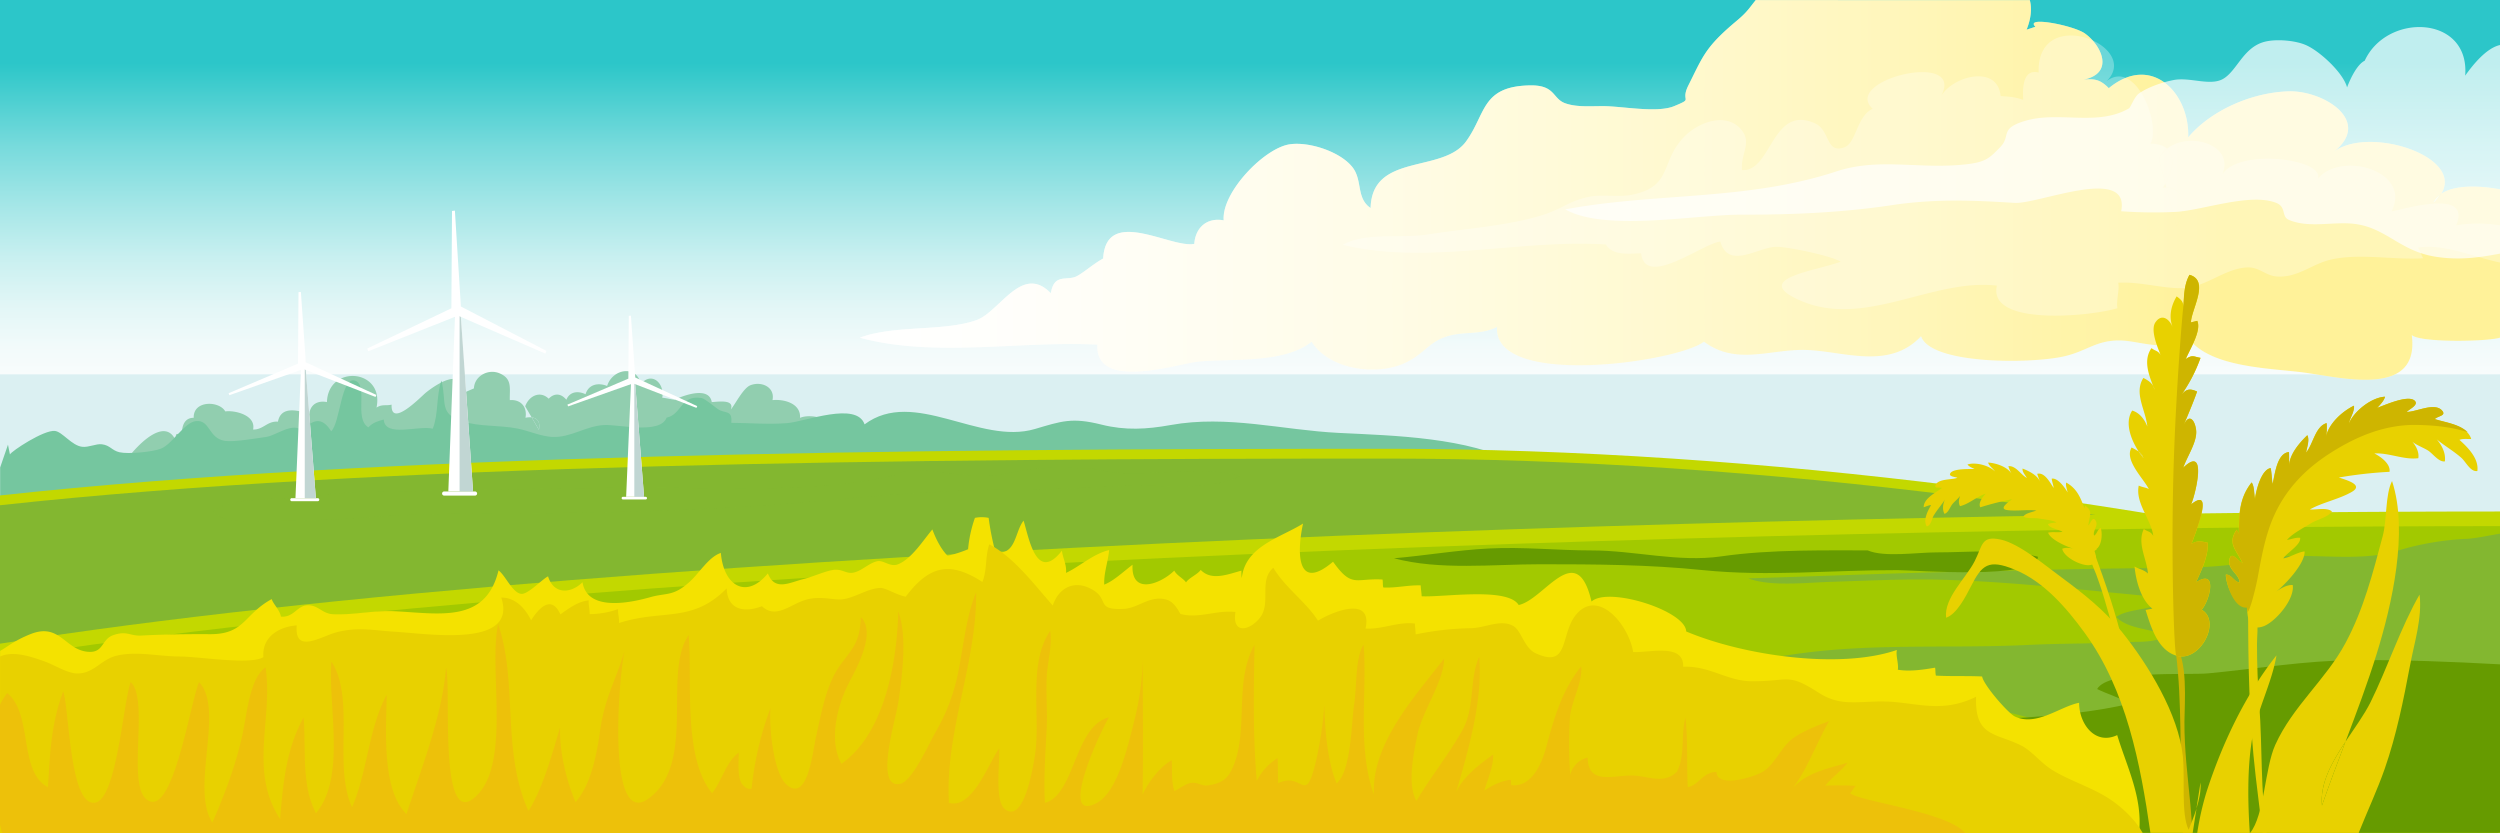 <svg xmlns="http://www.w3.org/2000/svg" xmlns:xlink="http://www.w3.org/1999/xlink" viewBox="0 0 1275.59 425.2"><rect x="0" y="0" width="1275.59" height="425.2" fill="#333333" stroke="none"/><defs><linearGradient id="linear-gradient" x1="637.79" y1="191.01" x2="637.79" gradientUnits="userSpaceOnUse"><stop offset="0" stop-color="#fff"/><stop offset="0.07" stop-color="#f8fdfd"/><stop offset="0.18" stop-color="#e4f8f8"/><stop offset="0.31" stop-color="#c4f0f0"/><stop offset="0.45" stop-color="#97e4e5"/><stop offset="0.61" stop-color="#5ed5d7"/><stop offset="0.77" stop-color="#19c3c5"/><stop offset="0.83" stop-color="#00bcbf"/></linearGradient><linearGradient id="linear-gradient-2" x1="1287.63" y1="270.54" x2="1291.59" y2="270.54" gradientUnits="userSpaceOnUse"><stop offset="0" stop-color="#fff"/><stop offset="0.07" stop-color="#fffef8"/><stop offset="0.18" stop-color="#fffce4"/><stop offset="0.31" stop-color="#fff7c4"/><stop offset="0.45" stop-color="#fff297"/><stop offset="0.61" stop-color="#feea5e"/><stop offset="0.77" stop-color="#fee119"/><stop offset="0.83" stop-color="#fede00"/></linearGradient><linearGradient id="linear-gradient-3" x1="484.69" y1="266.21" x2="1321.59" y2="266.21" xlink:href="#linear-gradient-2"/></defs><title>background_2</title><g style="isolation:isolate"><g id="Layer_1" data-name="Layer 1"><rect width="1275.59" height="295.91" fill="#dbf0f2"/><rect width="1275.59" height="191.01" opacity="0.8" fill="url(#linear-gradient)" style="mix-blend-mode:multiply"/><path d="M1287.63,272.82a21.06,21.06,0,0,0,4-4.55A11,11,0,0,0,1287.63,272.82Z" transform="translate(-46 -169.39)" fill="#fff"/><path d="M1291.59,268.27a21.06,21.06,0,0,1-4,4.55,11,11,0,0,1,4-4.55c12-19.31-38-35.22-55.33-21,21-16-4.88-31.86-22.62-31.28-18.72.61-39.4,9.6-51.15,23.48.89-22.26-18.58-43.17-40.5-25.1-4-4-6.9-5.1-13-4.31,16.18-3.25,9.19-17.73.72-23.65-5.83-4.08-31-9-25.17-3.37l-4.5,1.5c2.38-6,2.74-11,1.64-15.1H941.82q-1.4,1.77-2.78,3.55c-3.56,4.6-6.15,6.23-10.77,10.32-12.41,11-13.87,15.81-20.79,29.64-4.39,8.77,3.1,6.31-7.26,10.6-8.87,3.67-26.86-.07-36.58,0-6.53,0-13.07.56-18.8-1.39-6.91-2.36-5-9.45-18.23-9.2-24.82.47-22.32,14.46-32.57,28.58-11.95,16.46-48,5.68-48.71,34-7.34-5-4.12-13.89-9-20.5-6.08-8.22-22.48-13.54-32.35-12-13.05,2-34.78,24.6-33.61,38.78-8.29-1.55-14.38,3.41-15,12-12,2.41-45-19.41-46.5,7.47-5.35,3-9,6.5-13.24,8.91-5,2.85-11.77-1.75-13.46,8.81-14.73-15.27-26,9.41-37.87,13.68-16.71,6-42,2.38-59.57,9,37.43,10.31,82.44,1.52,121.18,3.56-1.19,23.72,40.48,9.88,51.3,8.69,16.1-1.77,43.89,1.25,58-10.19,9.41,14.73,34.25,17.72,48.78,10.3,9.58-4.9,11.66-11,22.1-13.53,8.29-2,15.7-.27,23.77-4.34-2.14,31.51,92.18,18,105.55,7.53,16.58,12.38,34,3.66,52.2,4.24,19,.61,42.27,10.39,58.58-7,5,14.59,56.75,14.15,73.42,10.16,11.43-2.73,16.26-8.28,28.39-8,10.59.23,25.9,7.24,33.07-3.6,9.72,17.88,43.73,17.55,61.72,20.13,20.22,2.91,57.88,12.12,53.78-19.33,3.72,3.71,34.09,3.52,43.6,1.71.49-.1.95-.23,1.42-.35V266C1309.51,263.76,1297.93,264,1291.59,268.27Z" transform="translate(-46 -169.39)" fill="#fff"/><path d="M1287.63,272.82a21.06,21.06,0,0,0,4-4.55A11,11,0,0,0,1287.63,272.82Z" transform="translate(-46 -169.39)" opacity="0.4" fill="url(#linear-gradient-2)" style="mix-blend-mode:multiply"/><path d="M1291.59,268.27a21.06,21.06,0,0,1-4,4.55,11,11,0,0,1,4-4.55c12-19.31-38-35.22-55.33-21,21-16-4.88-31.86-22.62-31.28-18.72.61-39.4,9.6-51.15,23.48.89-22.26-18.58-43.17-40.5-25.1-4-4-6.9-5.1-13-4.31,16.18-3.25,9.19-17.73.72-23.65-5.83-4.08-31-9-25.17-3.37l-4.5,1.5c2.38-6,2.74-11,1.64-15.1H941.82q-1.4,1.77-2.78,3.55c-3.56,4.6-6.15,6.23-10.77,10.32-12.41,11-13.87,15.81-20.79,29.64-4.39,8.77,3.1,6.31-7.26,10.6-8.87,3.67-26.86-.07-36.58,0-6.53,0-13.07.56-18.8-1.39-6.91-2.36-5-9.45-18.23-9.2-24.82.47-22.32,14.46-32.57,28.58-11.95,16.46-48,5.68-48.71,34-7.34-5-4.12-13.89-9-20.5-6.08-8.22-22.48-13.54-32.35-12-13.05,2-34.78,24.6-33.61,38.78-8.29-1.55-14.38,3.41-15,12-12,2.41-45-19.41-46.5,7.47-5.35,3-9,6.5-13.24,8.91-5,2.85-11.77-1.75-13.46,8.81-14.73-15.27-26,9.41-37.87,13.68-16.71,6-42,2.38-59.57,9,37.43,10.31,82.44,1.52,121.18,3.56-1.19,23.72,40.48,9.88,51.3,8.69,16.1-1.77,43.89,1.25,58-10.19,9.41,14.73,34.25,17.72,48.78,10.3,9.58-4.9,11.66-11,22.1-13.53,8.29-2,15.7-.27,23.77-4.34-2.14,31.51,92.18,18,105.55,7.53,16.58,12.38,34,3.66,52.2,4.24,19,.61,42.27,10.39,58.58-7,5,14.59,56.75,14.15,73.42,10.16,11.43-2.73,16.26-8.28,28.39-8,10.59.23,25.9,7.24,33.07-3.6,9.72,17.88,43.73,17.55,61.72,20.13,20.22,2.91,57.88,12.12,53.78-19.33,3.72,3.71,34.09,3.52,43.6,1.71.49-.1.95-.23,1.42-.35V266C1309.51,263.76,1297.93,264,1291.59,268.27Z" transform="translate(-46 -169.39)" opacity="0.4" fill="url(#linear-gradient-3)" style="mix-blend-mode:multiply"/><path d="M1180,258.18a9.05,9.05,0,0,0-1.09,2.23A19.83,19.83,0,0,0,1180,258.18Z" transform="translate(-46 -169.39)" fill="#fff" opacity="0.3"/><path d="M1151.4,265.13l5.17,19.8C1161.4,277.61,1161.87,265.31,1151.4,265.13Z" transform="translate(-46 -169.39)" fill="#fff" opacity="0.3"/><path d="M1299.25,284.33c8.22-19.41-28.12-7.66-33-7.13,10.56-20.29-25.29-31.09-37.54-16.71,3.28-10-39.88-15.62-48.7-2.31a19.83,19.83,0,0,1-1.09,2.23,9.05,9.05,0,0,1,1.09-2.23c6.17-15.09-17.09-21.84-28.32-12.88,4.42,3.94,2.69,11.68-.82,17.8l.53,2c10.47.18,10,12.48,5.17,19.8l-5.17-19.8a14.94,14.94,0,0,0-1.85.08c.46-.67.9-1.38,1.32-2.11l-3.3-12.65a14.56,14.56,0,0,1,4.12-5.15c-1.76-1.57-4.47-2.54-8.43-2.57,5.44-10.08-7.67-43.62-22.51-31.79,18.61-18-35.51-39.88-34.57-4.53-7.73-1.86-8.32,7.12-7.84,13.94-5-1.59-6.51-1.53-11.55-1.94-1.55-16.26-24.45-10.23-30.4.1,12.88-23.73-51-8.35-34.88,6.41-8.13,3.72-8.32,17.38-14.4,19.64-9.61,3.55-7.19-8.63-15-12.18-22-9.94-22.13,24.92-37.27,23.83-.86-8.15,5.15-13.79-.2-20.42-7.64-9.48-21.8-3.91-28.59,2.7-13.35,13-6,25.91-27.26,30.28-7.29,1.49-15.3-.45-22.47,1.17-10.57,2.39-13.19,6.13-23.62,9.33-18.12,5.56-39.58,6.81-58.31,9.81-13.5,2.17-31.27-1.39-43.33,5.25,43.14,10.49,90.26-3,134.31-.15,3.5,5.71,11.27,4.68,18,4.46,2,18.07,31.42-5,40.43-6,4.09,14.71,19.39,2.67,28.79,2.7,5.41,0,27.78,4.5,32.57,7.61-12.27,4.72-46.56,8.58-20.37,19.9,32.83,14.18,67.5-11.61,100.1-7.68-4.86,21,48.46,15.59,61.5,11.5-.72-4,1.16-9.07.41-13,11.26-.62,22.94,3.1,32.79,2.76,12.15-.42,21.28-10,33-10.56,6.21-.3,9.4,4.3,15.31,4.64,10.77.62,17.9-6.61,27.89-8.76,14.67-3.15,31.68.38,46.61-.56-.74-1.14-1.55-3.89-2.68-5.44,13.78-2,28.08,4.76,41.9,7.62v-19A69.62,69.62,0,0,0,1299.25,284.33Z" transform="translate(-46 -169.39)" fill="#fff" opacity="0.3"/><path d="M1147.57,250.45l3.3,12.65c3.51-6.12,5.24-13.86.82-17.8A14.56,14.56,0,0,0,1147.57,250.45Z" transform="translate(-46 -169.39)" fill="#fff" opacity="0.3"/><path d="M1303.82,208c2.51-30.81-39.85-32.41-51.26-7.63-3.6,1.73-7,8.28-9,13.63-1.87-7.36-14-18.7-21.3-21.74-5.44-2.28-14.88-3.07-20.71-1.57-11.06,2.85-14.13,14.94-21.33,19-6.66,3.71-16.79-1.06-25.12.53-5.56,1.06-13.12,3.58-17.81,6.93-2.24,1.61-4.19,7.05-5,7.53-16.46,9.49-36.09,1-53.72,6.6-12.4,3.94-6.34,7.39-12,13.19-5.82,6-7.63,7.93-19.8,9-22.88,2.06-42.56-3.59-63.75,3.38-45.83,15.07-92.06,10.73-138.39,19.37,20.54,11.55,66.22,2.64,89.94,2.7,25.55.07,51.56-1.06,76.84-4.87,22.33-3.37,42.32-2.39,62.53-1.14,12,.75,59.06-19.45,54.36,4.28a234.08,234.08,0,0,0,28.16.3c13.75-.92,37.71-9.76,50.91-4.6,5.35,2.09,2.53,7,6.5,8.69,9.56,4.09,21.14,1.18,31.26,1.84,17.89,1.16,24.45,13.87,43.4,16.93,12,1.94,22.22.51,33.06-1.55V192.36C1314.64,193.9,1307.8,202.4,1303.82,208Z" transform="translate(-46 -169.39)" fill="#fff" opacity="0.7"/><path d="M317.29,382.35,321,388.7C321.83,384.81,320.23,382.69,317.29,382.35Z" transform="translate(-46 -169.39)" fill="#91ceaf"/><path d="M466.9,391.69c8-8.06-6.77-11.71-12.7-9.09.5-7.32-8.07-9.66-14.05-9.05,1.38-6.49-5.37-9.77-11.15-7.64-3.66,1.35-7.48,9.1-10.1,12.44,1.83-5.08-5.3-4.12-9.73-3.8-1.4-8.18-14.17-3.47-19-1.22-1.49-.11-4.5-.89-6.27-1,1.36-7-5.14-13.71-10.93-7-2.17-10-14.49-7.74-17.2,1-4.62-1.89-9.54-.77-11,4.22-3.64-1.77-8-1.54-9.8,2.81-2.74-3.35-6.2-3.48-9-.53-4.33-4.21-10-1.59-12,3.87l3.29,5.65c2.94.34,4.54,2.46,3.71,6.35l-3.71-6.35a9.62,9.62,0,0,0-3.14.2c1-5.45-2.37-9.48-8-9-.13-6.23,1.32-10.83-5.15-13.64-5.86-2.55-12.94,1.38-13.15,7.65-2.64,1.18-4.27,1.76-6.68,3.06,2-15.28-13.8-4.23-17.9-.84-2.57,2.13-18,18.23-17.42,6.07-2.83.71-4.83-.35-7.7,1.51,4.13-19.79-24.67-22.14-25.3-2.81-4.6-.91-8.41,1.1-9,6-5.35-1.6-14.39-4.42-16,4-5.44-.45-7.5,4.18-12.68,4,1.56-7.32-9.28-9.92-14.2-9.24-3-5.45-16.38-5.81-16.1,3.25-4.51,0-6,3.78-6,8-.61.51-1.93.1-2.69.31-.86.69.14,1.32-1.17,2-8.19-14.14-32.21,19.09-30.11,22.14,4.1,5.93,34.21-1.36,39.91-2.3,11.28-1.85,22.6-5.11,34.15-4s22.25,3.92,34,4c14.36.16,28.66-2.09,43-2.95,13.41-.8,28-1.85,41-5,13.44-3.21,26.63-10.87,40.87-9.09,8,1,14.51,3,23.1,3,13.15,0,26.18-3.84,39.12-3,13.55.88,28.35,1.06,41.65,4.22s24.43,5.36,38.15,4.63C480.11,397.88,471,396,466.9,391.69Z" transform="translate(-46 -169.39)" fill="#91ceaf"/><path d="M64.76,441.22q15.08-.93,30.17-1.75c27.5-1.54,54.64-2.66,82.2-3.2,120.68-2.36,243.12-2.31,363.09-17,52.69-6.45,105.92-10.83,159-12.82,40.31-1.5,81.21,2.5,121.43-.39-25.91-13.58-62.79-14.36-91.64-15.79-28.66-1.43-56.74-9.26-85.8-4-12,2.16-23,2.84-35.2-.23-15.13-3.81-20.46-1.73-34,2.25-28.24,8.33-61.66-21.19-86.87-2.38-4.09-11.81-30.19-1.41-39.4-.64-9.43.78-19.35-.07-28.62-.15.75-6.9-3.41-4.5-6.93-7.07-1.46-1.06-6.61-5.3-8.22-5.57-10.7-1.83-10.06,8.41-17.83,10-3.4,8.74-24.47,3.33-32.08,3.78-9.29.55-16.93,6.52-26.31,6.07-5.63-.28-11.93-3.1-17.55-4.25-9.21-1.87-19.52-.88-28.25-3.7-12.21-3.94-7.85-9.54-10.71-20.76-2.78,7.85-1.42,17-4.44,24.51-7.1-1.89-24.44,4.73-25-4.69-2.87.77-5.73,1.58-7.83,4-7.6-4.58.32-21.75-7-23.9-6.89-2-7.45,21.81-12,25.89-4.73-7.75-9.6-5.94-14.8-.24-4.56-4.72-13.29,2.4-18.18,3.1-5.22.75-16.75,2.76-21.24,2.05-8.54-1.36-7.43-10.84-14.78-10.1-6,.61-12,11.88-18,14.12-4.44,1.65-16.51,2.8-21,1.78-3.92-.9-4.78-3.56-9-4.07-3-.36-6.65,1.66-10,1.29-5.33-.57-10.1-7.61-13.9-8.09-5.59-.7-22.33,10.38-23,12l-1-5c-.72,2.34-2.34,6.61-4,11.65v34.37C50.05,444.5,60.51,441.49,64.76,441.22Z" transform="translate(-46 -169.39)" fill="#75c69f"/><path d="M46,422.19V589.37H1321.59v-122c-171.71-41.08-375.87-69-567.75-69C507.76,398.36,239.73,401.07,46,422.19Z" transform="translate(-46 -169.39)" fill="#c3d800"/><path d="M46,427.18V594.37H1321.59v-122c-171.71-41.08-375.87-69-567.75-69C507.76,403.36,239.73,406.06,46,427.18Z" transform="translate(-46 -169.39)" fill="#83b730"/><path d="M46,594.37H1321.59v-164c-325.45,0-949.2,15.54-1275.59,67.45Z" transform="translate(-46 -169.39)" fill="#c3d800"/><path d="M46,594.37H1321.59V437.84c-325.45,0-949.2,15.53-1275.59,67.44Z" transform="translate(-46 -169.39)" fill="#a2c900"/><path d="M721.7,529a146,146,0,0,0,.3-16.45C721.74,517.39,721.6,523,721.7,529Z" transform="translate(-46 -169.39)" fill="#d8cd00" style="mix-blend-mode:multiply"/><path d="M629,500.52c0,1.52,0,3,0,4.55C629,503.54,629,502,629,500.52Z" transform="translate(-46 -169.39)" fill="#d8cd00" style="mix-blend-mode:multiply"/><path d="M602.71,408.17l-2.71-.9C600.89,407.6,601.79,407.89,602.71,408.17Z" transform="translate(-46 -169.39)" fill="#83b730" opacity="0.4" style="mix-blend-mode:multiply"/><path d="M602.71,408.17l.29.1c-14.53,0-27.67-1.09-41,2.27-9.5,2.4-18.41,1.58-28.23.72-7.31-.64-16.75-2.67-24-1.77-4,.5-5.87,2.09-8.07,2.58-41.07,9.06-85.61,6.1-127.53,6.19-46.6.1-93.35,1.5-139.49,2-12.45.13-24.46,1.64-36.84,3-11.54,1.29-34.05-.3-43.08,6.94,5,6.77,21.43,5,29.14,5,17.75,0,35.11-.69,52.8-2,28.75-2.17,58.33-1.68,87.15-2,46.12-.46,92.51-1.74,138.32-6,34.73-3.23,68.78-6,104-6,18.69,0,37.13-1.24,55.75-1.95,15.1-.57,37.87,2.32,52-3.05a24.51,24.51,0,0,0,4.65-2C655.57,405.53,625.89,415.21,602.71,408.17Z" transform="translate(-46 -169.39)" fill="#83b730" opacity="0.4" style="mix-blend-mode:multiply"/><polygon points="232.44 153.91 228.75 250.76 241.37 250.76 234.6 153.91 232.44 153.91" fill="#fff"/><path d="M288.38,420.16H272.62a1.05,1.05,0,1,0,0,2.1h15.76a1,1,0,1,0,0-2.1Z" transform="translate(-46 -169.39)" fill="#fff"/><polygon points="234.5 153.91 234.5 250.76 241.37 250.76 234.6 153.91 234.5 153.91" fill="#c1d6d3"/><polygon points="232.1 107.47 230.63 107.65 230.31 157.3 187.39 177.84 187.88 179.24 233.65 161.04 278.29 180.44 278.79 179.04 235.16 156.39 232.1 107.47" fill="#fff"/><polygon points="153.8 183.05 150.75 254.19 161.17 254.19 155.58 183.05 153.8 183.05" fill="#fff"/><path d="M208,423.58H195a.78.78,0,1,0,0,1.54h13a.78.78,0,1,0,0-1.54Z" transform="translate(-46 -169.39)" fill="#fff"/><polygon points="155.5 183.05 155.5 254.19 161.17 254.19 155.58 183.05 155.5 183.05" fill="#c1d6d3"/><polygon points="153.52 148.94 152.31 149.08 152.04 185.55 116.64 200.63 117.04 201.65 154.8 188.29 191.62 202.54 192.04 201.51 156.04 184.88 153.52 148.94" fill="#fff"/><polygon points="322.16 191.01 319.48 253.49 328.63 253.49 323.72 191.01 322.16 191.01" fill="#fff"/><path d="M375.36,422.88H363.94a.68.68,0,1,0,0,1.35h11.42a.68.68,0,1,0,0-1.35Z" transform="translate(-46 -169.39)" fill="#fff"/><polygon points="323.65 191.01 323.65 253.49 328.63 253.49 323.72 191.01 323.65 191.01" fill="#c1d6d3"/><polygon points="321.91 161.05 320.84 161.17 320.61 193.2 289.51 206.45 289.87 207.35 323.03 195.61 355.37 208.12 355.74 207.22 324.13 192.61 321.91 161.05" fill="#fff"/><path d="M1268.85,450.52c-21.94,6.54-48.92-.51-70,4.47-17.84,4.22-36.93,4.13-55.53,4.27-34.16.27-68.24,1.25-102.36,2-34.29.72-68.76,2.22-102.92,3.22,11.08,4.33,29.39,2.19,41.77,1.8,19.37-.61,38.79-1.62,58.23-1.05,37.84,1.11,76.34,5.91,113.91,9.19-4.85,6.79-19.33,4.81-26.15,9.77,5.85,6.21,17.39,5.89,25.17,9.27-4.09,4.16-14.72,3.23-20.85,3.56-16.44.87-32.9.63-49.34,1.44-37.8,1.85-76.18-.79-113.82,4-29,3.69-56.5,11.3-85.91,12.54-21.74.92-43.22-1.13-64.91-1.82-7-.22-21.36-1.85-24.14,5.82,16.67,6.6,40.84,3.24,58.34,3.22,37.24,0,74.52-.59,111.73.76,43.38,1.56,85.86,1.76,127.11,15,15.73,5.06,32.75,4.37,49.08,5.22,23.38,1.23,46.7,1.61,70.06-.25,35.62-2.83,70.94-4.64,106.66-4.74,2.11,0,4.33.07,6.64.19V441.67c-6.07,1-12.22,2.39-16.57,2.63A143.54,143.54,0,0,0,1268.85,450.52Z" transform="translate(-46 -169.39)" fill="#83b730"/><path d="M1247,506.22c-24.83.24-49.56,4.38-74.25,6.74-10.82,1-51.19-1.85-56.71,8,5.39,2.67,11.82,4.46,16.6,7.48-33.53,7.9-72,7.19-106.64,10.92-26.18,2.82-51.88,7.06-77.72,12-12.24,2.35-52.21,5.18-59.22,18.49-6.31,12,23.77,19.72,56.38,24.47h374.69l1.46-.16V508.36C1296.78,507,1271.93,506,1247,506.22Z" transform="translate(-46 -169.39)" fill="#669b00"/><path d="M1126.27,544.47c-11.3,5.34-19.45-5.78-19.43-16.49-9.63,1.83-21.76,12.22-32.77,7-3.48-1.66-16-16.08-16.72-20.42-7.76-.39-15.83,0-23.58-.45-.35-1.39-.15-2.65-.42-4.05-5.89,1-12.77,2.08-19,1.05.5-3-1.14-7.2-.49-10.08-29,10-78.15,2.94-107.5-9.45-.25-10.6-39.85-23.05-48.3-15.26-7.63-32.55-24-1-37.17,1.77-5.63-9.28-38.73-3.83-49.52-4.46,0-1.74-.48-3.79-.43-5.55-6.5-.24-12.59,1.42-19.15,1.06-.33-1.41-.1-2.64-.37-4.06-13.88-.81-15.52,4.53-25.25-9.09-18.2,15.49-18.68-3.91-15.3-19.46-11.58,7.25-29.54,11.53-31.27,27.88a20.72,20.72,0,0,1-.15-3.86c-6.92,1.82-15.26,5.42-20.8-.37-1.63,2.33-5.94,4-7.5,6.36-1.4-2.06-4.65-3.43-6-6-6.77,6.68-22.1,12.86-21.29-3-4.54,3.41-9.69,8.35-14.44,10.14-.26-6.07,2-11.73,2.5-17.64-8.32,2-15.32,8.64-22,11.65.45-4.1-1.77-7.85-2.07-11.35-13,16.56-16.77-6.19-19.57-15.29-4.54,5.53-3.76,17.91-14.36,16.11a135.53,135.53,0,0,1-3.48-17.53,17.29,17.29,0,0,0-7,0,64.76,64.76,0,0,0-3.49,16A65.53,65.53,0,0,1,529.53,453c-3.41-3.41-6.07-8.75-7.8-13.48-4.93,5.85-10.66,15.13-17.64,17.83-3.95,1.52-7.28-2.31-10.49-1.6-4.24.93-7.68,4.8-12,5.79-3.84.89-5.86-2.15-10.81-1.3-4.12.71-10.26,3.49-14.7,4.58-7.17,1.75-14.81,6.41-18.29-2.89-10.77,13.24-22.53,6.74-24-10.42-6.22,2.06-10.79,10.08-15.91,14.72-8.41,7.62-11.65,5.48-20.17,7.88s-32,8-34.5-7.65c-6,5.95-14.77,6.29-17.58-3-3,1.46-10.2,9.24-13.62,8.94-4.52-.4-8-9.24-11.66-12-6.55,27.31-30.39,21.92-53.13,20.87-11-.51-21,2-31.2,1.53-5.88-.26-7.61-4.93-13.5-4.56-4.94.32-6.76,6.34-13.2,5.77-.52-3.32-4-6.51-4.69-8.95-14.44,7.92-13.64,18-31.57,17.91-11.88-.08-24.16.12-34.91.7-6,.32-7.38-2.72-14.63-.11C98,495.62,98.81,502,92,502c-12.65-.06-15-15.16-30.33-9.1-8.52,3.36-12.22,6.81-15.62,8.59v92.92H1137.43C1139.34,576.34,1131.35,561.08,1126.27,544.47Z" transform="translate(-46 -169.39)" fill="#f4e200"/><path d="M1124.77,578.72c-9.55-7.09-21.59-10.29-31.57-16.41-5.83-3.58-10.41-9.7-15.68-12.4-13.12-6.74-24-4.28-23.25-25-15,7.28-25.82,4.39-39.76,2.85-17.64-1.94-27.46,3.5-40.52-4.9C958,512.6,959.27,517,940.13,517c-13,0-21.49-7.94-35.32-7.42.45-12.12-17-7.08-25.5-7.5-2.32-13.64-16.56-30.79-27.56-20.75-10.47,9.54-3.82,29.86-22.17,21.39-6.05-2.8-7.23-11.63-11.59-14-6.33-3.46-13.94.95-21.18,1.19a151.94,151.94,0,0,0-28.5,3.18c0-1.79-.33-3.74-.38-5.54-8.66-1.09-16.6,3.09-25.18,2.54,3.63-16.79-16.46-8.79-24.27-4-6-9.5-16.67-16.75-22.8-27-7.54,6.48-1,17.75-6.68,25.32-4.89,6.51-14.48,9.19-12.64-2.76-9.89-1.11-18.74,3.57-28,1-.43-.13-2.59-5.87-6.92-7.22-8.45-2.64-14.62,4.28-22,4.63-15.47.75-6.28-5.38-17.78-10.71-8.18-3.79-15.63.3-18.49,9-9.36-10.51-19.62-24.51-32.4-31.23-2.21,6.5-1,13-3.52,19.21-16.16-10.42-26.73-8.89-39.11,7.5-4.22-.66-10.28-4.57-13-4.45-6.48.26-12.88,5-19.26,5.8-4.75.55-11.06-1.94-18.64.22-7.95,2.27-15.38,10.1-22.46,3.3-9,3.48-17.62,1.9-18-9.1-17.66,17.95-32.66,10.47-54.93,17.68.23-2.15-.69-5-.46-7.12a43.39,43.39,0,0,1-14.55,2.58c.15-2.13-.71-4.92-.45-7-5.27.46-10.05,3.95-14.47,7.15-4.45-10.06-10.86-3.49-14.92,3-3.15-6.33-8.1-11.61-15.23-11.61,8.43,25.83-36.89,18.48-54.59,17.42-10.15-.6-18.68-2.59-29.59.34-7.94,2.13-21.45,11.28-20.19-3.54-9.64.69-17.82,6.31-17,16.14-6.14,4.23-33.48-.31-42.56-.28-10.83,0-22.25-2.95-32.66-.33-7.5,1.89-11.27,8.88-19.49,9-5.1.06-11.67-4.23-16.51-6-7.55-2.74-16.53-5.7-23.12-2.65v90.22H1139.37C1136.27,589,1131.17,583.46,1124.77,578.72Z" transform="translate(-46 -169.39)" fill="#e8d100"/><path d="M1048.59,594.37c-8.63-10.63-53.63-16-58.58-20.25.9-.89,1.94-2.93,2.91-3.74a155.74,155.74,0,0,0-15.59-.13c3.41-4.33,8-7.3,11.37-11.68-10.77,3.2-22,5.14-29.37,14.55,8.13-9.08,13.45-24.85,20-35.82-4.57,1.72-13.74,5.14-18.89,9.12-5.88,4.54-9.2,13.66-15.45,17-5.32,2.87-22.91,8-23.15-.11-6.8-.22-9.15,6.88-14.7,7.68-.58-11.83.11-23.79-1.13-35.52-2.52,9.09,0,18.7-4.29,27.58-6.5,6.46-13.83,2.62-21.73,2.1-10-.66-23.69,5.45-23.9-9.19a11.66,11.66,0,0,0-8.9,8.91,213.77,213.77,0,0,1-.22-28.75c.56-8.7,6.67-18.6,5.81-26.69-9.54,11.54-14,26.72-17.79,41-2.13,8.08-7.29,20.8-17.85,19.55-.26-.95,0-1.79-.27-2.73-4.78.5-9.51,2.81-13.55,5.58,1.69-5.71,4.77-12.51,4.54-18.44-6.69,4.76-15.78,11.65-18.94,19.43,6.24-21.66,13.66-46.44,11.85-69.35-5.25,11.44-1.95,25.72-8.71,37.68-6.93,12.26-16.09,23.7-23.34,35.89-4.85-8.23-1.41-24.61.53-33.9,2.49-12,13.63-27.45,13.54-38.65-14.86,19.3-37.07,43.28-35.78,69.38-8.64-24.54-3.34-50.88-5.24-76.62-4.37,7-3.41,21.36-4.78,30.13-1.52,9.72-1.43,34.25-9,40.72-4.45-10.59-6-26.17-6.25-40.19a185,185,0,0,1-4.43,29.44c-5.45,22.48-6.52,4.5-19.12,10.65-.25-4.21-.06-8.6-.3-12.8a29,29,0,0,0-10.65,11.62c-2-23.16-1.54-46-1.15-69.4-10.26,18.23-3.32,41.8-10.27,60.54-2.85,7.67-6,10-13.56,11.19-2.93.45-5-1.69-8.42-1.32-2.79.32-6.38,3.23-8.63,4.16-1.7-5.12-1-10.44-1.34-15.72-5.84,3.24-11.77,10.76-14.88,17.55.37-23.25.09-46.54.06-69.8A137.23,137.23,0,0,1,624.78,537c-2.84,10.77-8,36-19,42-20.5,11.18,2-37.3,6.12-43.62-17.79,4.27-17.31,39.56-32.75,43.66-.69-12.68.28-25.51.9-38.06.43-8.57-.38-17.2,0-25.77.3-7.71,3-16.39,1.77-23.94-11.81,17.51-4.38,45.07-8,65.06-.85,4.76-5.37,33.44-15.1,25.91-5.42-4.2-2.43-24.9-2.9-31-5.58,7.78-13.6,31.14-25.65,27.8-2.08-36.45,14.26-71.07,13.9-107.51-5.71,14.09-6.56,30-10,44.72a98.91,98.91,0,0,1-11,27.18c-2.88,5-11.57,24.68-17.8,25.91-13.44,2.67-2.08-33.43-.93-41.37,2-13.82,4.66-34,0-46.64-.63,25.29-6.7,62.14-29,77.79-6.8-12.08-1.93-30.36,4-41.67,4-7.65,13.74-25.29,5.95-33.13-.77,12.28-3,14.33-10.19,23.91-7.59,10.08-10,25.08-12.76,37.21-1.75,7.74-4.17,33.7-15,24.31-6.86-6-9.08-30.61-8.17-39.23a165.62,165.62,0,0,0-9.69,41.24c-1.39.35-2.88.13-4.79-2.25-2.57-3.22-1.8-12.16-1.73-16.1-6.5,4.61-8.4,14.12-13.64,20.71-15.06-18.53-10-57.22-11.93-80.68-13.53,19.31,4.39,65.64-20.66,83.53-21.25,15.16-15.12-62.05-12-75.7-3.81,13.56-10.09,24-12.33,39.62-1.75,12.25-4.49,28.64-12.79,37.76-4.79-11.79-8.13-25.23-7.84-38.06-3.95,13.16-9,31.69-16.15,42.56-13.9-31-5.17-65-15.46-95.36-4.84,22.4,6.13,68.76-10,86.56-21.16,23.32-13.58-55.21-16.58-64.41-1.82,24.32-12.37,50.89-20.17,74.79-12.84-12.48-10.36-43.37-10.08-60.93-9.49,17.85-9.79,39.28-17.7,57.48-9.81-21.38,1.83-55.54-10.54-74.34-1.77,22.52,7.6,59.08-7.87,77.37-7.6-14.45-5-32.86-6.3-48.89-8.89,16.14-10.45,33.25-12,51.89-16.12-24.56-3.49-51.25-7.42-77.37-8.06,5.19-9.65,24.58-11.78,34.28-3.49,15.93-9,30.23-15.36,44.93-11.4-17.83,6.45-57.79-6.8-71.72-4.3,10.22-12.52,63.49-24.37,61-14.23-3-.28-51.86-10.5-61-3.74,9.56-7,59-17.89,61.44-13.47,3-13.43-48.76-16.57-56.65-6.17,16.5-6.7,31.51-7.76,48.82-15.17-7.89-7.49-37.21-20.78-48A34.33,34.33,0,0,0,46,528.91v61.35c.35,1.39.71,2.76,1.09,4.11Z" transform="translate(-46 -169.39)" fill="#edc10a" style="mix-blend-mode:multiply"/><path d="M1034,451.24c-10,0-26.54,2.62-35-1h6c-27,0-55.31-.66-80.91,3.05-21.65,3.13-44.38-3.09-66.14-3.05-17.34,0-34.69-1.9-52.17-1-16.3.82-32.43,3.62-48.52,5,23.31,6.23,50.53,3.05,74.69,3.05,27.89,0,55.34.17,83,3,33.4,3.41,65.92-.08,99.25,0,8.9,0,71.06,5.12,71.62-6.83C1069.47,449.19,1051,451.24,1034,451.24Z" transform="translate(-46 -169.39)" fill="#669b00" style="mix-blend-mode:multiply"/><path d="M1156.27,502.77c3.12,25.3,1.86,51.3,3.09,76.74q.36,7.49.38,14.86h4.8c-.15-4.61-.42-9.28-.89-14.11-1.36-14.3-3.18-28.72-3.07-42.72.08-10.14,1.88-30.67-4.79-39.74Z" transform="translate(-46 -169.39)" fill="#ceb500"/><path d="M1166.68,582c1.43-4.55,2.45-9.23,2.1-13.35Z" transform="translate(-46 -169.39)" fill="#e8d100"/><path d="M1230.75,580.4c3.77-10.91,7.89-21.74,12-32.58C1235.88,558.17,1229.65,569.13,1230.75,580.4Z" transform="translate(-46 -169.39)" fill="#e8d100"/><path d="M1167.11,594.37h26.82c-1-15.17-1.32-31.89,1-46.9s10.27-29.39,12.61-43.69c-16,20.21-27.87,45.29-35.83,70.12A149,149,0,0,0,1167.11,594.37Z" transform="translate(-46 -169.39)" fill="#e8d100"/><path d="M1159.8,555.46c-2.18-21.65-17.64-46.78-31-63.51-8.79-11-19.72-19.69-31-28-7.82-5.74-21.56-17.26-31-19.26-9.91-2.11-9.09,2.78-13.23,11-4.39,8.7-15.77,18.78-14.6,28.88,5.36-1.73,10-10.74,12.62-15.89,5.63-11.13,9-14.09,22.18-8.75,15.09,6.12,26.69,19.7,36,32.49,21.09,29,28.33,66.27,33.45,101.92h21.57l1.94-12.34c-1.21,3.84-2.72,7.57-4,10.78C1158.76,584.55,1160.91,566.55,1159.8,555.46Z" transform="translate(-46 -169.39)" fill="#e8d100"/><path d="M1255.53,527.68c-3.16,6.37-8.12,13.11-12.78,20.14-4.11,10.84-8.23,21.67-12,32.58-1.1-11.27,5.13-22.23,12-32.58,5.66-14.92,11.31-29.87,16-45.1,7.71-24.93,16.26-62.1,7.75-87.9-3.56,7.14-2.47,19.59-4.76,28.13-5,18.7-9.69,37.26-19,54.56-10.06,18.74-26.88,32.15-35.82,51.93-5.39,11.92-5.49,35.89-12.83,44.93h55.39c4.49-11.19,9.61-22.19,13.26-32.64,6-17.15,9.63-35.28,13-53.06,2.16-11.59,6.24-24,4.8-35.88C1271.08,489.08,1264.2,510.17,1255.53,527.68Z" transform="translate(-46 -169.39)" fill="#e8d100"/><path d="M1300.91,393.83c1.58-.73,4.1-.35,6-.47-2.31-7.31-13.5-8.26-18.79-10.15,2-1.69,6.23-1.7,3.78-4.41-3.88-4.29-13.54,1-18,.74,1.58-1.5,6.43-3.67,4-5.78-3.53-3-15.34,2.45-19.06,3.75,1.47-1.58,3.53-3.63,4-5.7-6.7.32-15.67,7.15-18.45,13.74.61-3.07,2.93-6,2.62-9.16-5.75,2.79-12.89,9-14.29,16a26.33,26.33,0,0,0,.34-7.1c-5.75,1.63-6.88,10.79-10.45,15,.36-2.55,1.89-6.37.61-8.83-3.88,3.76-9.43,10-9.32,16.18,0-2.52.07-5.09-.06-7.59-6.1.61-7.12,11.22-8.33,16.28-.46-2.27-.46-5.68-1-8.11-4.75.81-7.4,11.22-8,15.71-.51-2.43-.26-6.36-1.7-8.37-6.32,7.93-6.48,16.4-6.5,26.15l-1.13-2.05c-5.05,7.29.21,10.59,3,17.15-2.63-1.57-5.8-6.6-6.74-1.73s5.24,7.39,5.22,11.52c-2.82-.36-4.28-4.34-7-4,.13,5.36,4.59,16.38,10.81,15.83a6,6,0,0,1,.06-1.05c0,6.27.33,14.36,8.2,11.63,6.08-2.1,16.17-13.7,15.11-21.09-2.92-.29-6.54,1.87-8.88,3.67,4.42-3.25,15.29-14.59,14.92-20.86-3.69.45-7.25,3-10.86,3.57,1.69-2.77,9.19-7,8.59-10.51-2.32-.25-4.49.81-6.71,1.1,2.85-3.37,8.57-6.2,12.34-8.57,3-1.86,8.71-3,10.58-6-2.7-2.19-8-.7-11.23-1,6.46-3.63,15-5.22,21.48-9,6.19-3.63-3.15-6.08-6.72-7.28a216.68,216.68,0,0,1,25.87-2.91c.66-4.12-4.77-7.92-7.76-9.37,7.47-.44,15.11,3.4,22.45,2.42.52-3.14-1.22-6.3-3.08-8.47,1.9,1.73,5.53,3,8,4.53s5.45,6,8.62,5.57c.55-4.24-1.53-8.25-4.15-11.24,4,3.3,8.58,5.92,12.5,9.36,2.42,2.12,4.73,7.39,8.23,6.79C1310.92,403.24,1304.92,397.46,1300.91,393.83Z" transform="translate(-46 -169.39)" fill="#e8d100"/><path d="M1197.6,498.16c0-4.08.63-8.82,0-12.85-.42-2.77-4.11-11.1-7.35-6.74l2.83.61c0,29.1.47,57.33,3.83,86.15,1.14,9.73,2.36,19.49,3.59,29.26h2.06c-3.22-21.72-2.15-43.54-3.8-65.72C1198,518.73,1197.6,508.57,1197.6,498.16Z" transform="translate(-46 -169.39)" fill="#e8d100"/><path d="M1114.47,442.67c-.86-2.3,2.37-5.1.81-7.59s-2.46,1-3.74,2.47c.33-4.27,2.85-7.28-1.71-10.21l-.27,1.39c-2-5.42-3.84-10.11-9.3-13.11-.46,1.44.49,3.57.68,5-1.3-2.36-5-7.57-8.09-7,.16,1.48.86,3.38,1,4.74-1.77-2.54-4.56-8.22-8.39-7.2.44,1.42,1,2.83,1.53,4.24-1.22-3.49-5.85-5.71-9-6.94-.27,1.66,1.44,3.45,2.18,4.79-3-1.53-5.59-6.38-9.41-6a14.66,14.66,0,0,0,1.66,3.88c-2.29-3.61-7.89-5.46-12-5.73.46,1.82,2.47,2.94,3.47,4.51-3-3.05-9.88-4.85-14-3.53.69,1.05,2.36,1.73,3.58,2.29-2.52.1-10.81-.31-12.33,2.16-1.06,1.72,2.33,1.85,3.6,2.33-2.64,1.15-9.6.35-11.07,3.6-.94,2.06,1.62,1.12,3.19,1.61-2.82,2.24-9.42,5.26-9.32,9.85,1.21-.37,2.66-1.14,3.76-1.09-1.68,2.91-4.14,7.47-2.23,10.86,2.25-.44,2.57-3.89,3.6-5.61,1.68-2.79,3.91-5.27,5.67-8-1,2.25-1.41,4.94-.21,7.18,2-.49,2.87-3.56,4.08-5s3.16-2.93,4-4.32c-.69,1.63-1.09,3.78-.14,5.41,4.66-1.09,8.51-4.93,13.14-6.36-1.52,1.48-4,4.8-2.8,6.95a152.6,152.6,0,0,1,16.3-4.15c-1.92,1.47-7.08,4.91-2.58,5.56,4.67.66,10.21-.37,14.87.21-1.92.89-5.42,1.24-6.61,3.06,1.75,1.25,5.46.61,7.65,1,2.78.48,6.83.78,9.25,2-1.41.33-2.94.22-4.3.88.36,2.11,5.78,2.77,7.37,3.94-2.31.5-5-.14-7.33.43,1.07,3.58,10,7.47,13.34,8.29-1.79-.48-4.43-.88-6.15-.06.87,4.35,9.38,8.56,13.5,8.37,5.33-.23,3.87-4.81,2.59-8.3a3.27,3.27,0,0,1,.25.57c3.89-1.08,4.34-8.22,3.32-11.23C1116.18,439.29,1116.11,441.83,1114.47,442.67Z" transform="translate(-46 -169.39)" fill="#e8d100"/><path d="M1114.33,450.69l1.59-1c-2.86-1.7-3.39,3.76-3.08,5.4.45,2.38,1.79,4.88,2.63,7.16,2.13,5.79,4,11.54,5.59,17.35,3.77,13.55,9.34,26.18,11.61,40,1.16,7,2.13,14.17,4.18,20.95.92,3.05,2.12,6,2.59,9.13.35,2.29-1,7.81,3.1,5.4-4.91-18.23-8.64-37.08-12.89-55.53C1125.79,482.72,1120.29,466.89,1114.33,450.69Z" transform="translate(-46 -169.39)" fill="#e8d100"/><path d="M1160.12,326.12c0,.59-.09,1.18-.15,1.76A11.82,11.82,0,0,0,1160.12,326.12Z" transform="translate(-46 -169.39)" fill="#e8d100"/><path d="M1145.43,368.28a7.56,7.56,0,0,0-.77-1.94C1144.92,367,1145.18,367.64,1145.43,368.28Z" transform="translate(-46 -169.39)" fill="#e8d100"/><path d="M1166.52,466.52c2.85-6.48,6.23-13,6-20.2-3.1-.65-5.36-1.32-8.27.56,1.33-4.09,12.21-30.12-.24-20.11,2.16-4.89,8.59-30.93-4-18.74,1.82-5.58,7.23-13.21,6.56-19.17-.56-5-3.63-9.22-6.59-1.94,2.4-5.89,5-11.79,7.08-17.75-3.43-1.51-5.24-1.56-7.94,1.58a78.71,78.71,0,0,0,9.69-18.77c-3.49-.56-4-1.8-7.57.66,2.36-5.43,8.14-14.68,5.91-19.55-1,.28-2.3.57-3.23.81.21-6.71,9.72-21.35-.71-24.28-2.87,5-2.74,11-3.17,16.5a11.82,11.82,0,0,1-.15,1.76c.06-.58.11-1.17.15-1.76.05-2.78-1.17-3.86-3.43-5.5-3,4.94-4.17,10.77-1.86,16.1-2-5.1-6-7.31-9-2.82-2.65,3.94,1.18,12.82,2.64,16.56-1.35-2.26-2.75-1.95-4.62-3.44-4.18,5.91-1.59,13.16.86,19.32a7.56,7.56,0,0,1,.77,1.94c-.25-.64-.51-1.28-.77-1.94-1.06-1.88-2.82-3-5-4.11-5,7.79,1.29,16.59,2,24.78-1.37-3.61-3.88-7-7.7-8.14-4,6.11-.63,14.89,3.33,20.94a6.8,6.8,0,0,1,2.38,3.24,36.9,36.9,0,0,1-2.38-3.24,36.08,36.08,0,0,0-3.64-2.09c-3.85,6.36,5.91,15.61,8.8,21.21-1.42-.82-3.66-1-5.15-1.79-1.88,8.84,6.3,17.28,7.4,25.66-1.54-2.54-2.59-1.86-4.81-3.51-3.56,7.48,1.55,15.28,2.08,22.73-2.09-2-4.45-2.2-6.82-3.57.69,7.14,3.19,16.91,9.09,21.48l-3.45.7c2.67,8.44,6.09,20.53,15.82,23.35,11.94,3.46,23.07-17.57,12.82-23.48C1173.55,475.86,1177.78,459.16,1166.52,466.52Z" transform="translate(-46 -169.39)" fill="#e8d100"/><path d="M1137.29,399.81a36.9,36.9,0,0,0,2.38,3.24A6.8,6.8,0,0,0,1137.29,399.81Z" transform="translate(-46 -169.39)" fill="#e8d100"/><path d="M1166.46,466.52c2.84-6.48,6.23-13,6-20.2-3.1-.65-5.36-1.32-8.27.56,1.33-4.09,12.21-30.12-.24-20.11,2.16-4.89,8.6-30.93-4-18.74,1.83-5.58,7.23-13.21,6.56-19.17-.56-5-3.63-9.22-6.59-1.94,2.4-5.89,5-11.79,7.08-17.75-3.43-1.51-5.24-1.56-7.94,1.58a78.71,78.71,0,0,0,9.69-18.77c-3.49-.56-4-1.8-7.57.66,2.36-5.43,8.15-14.68,5.91-19.55-1,.28-2.29.57-3.23.81.21-6.71,9.72-21.35-.71-24.28-2.87,5-2.74,11-3.17,16.5a13.33,13.33,0,0,1-.15,1.76c.06-.58.11-1.17.15-1.76,0-1.37-3.91,42.2-5.06,86.38-1.18,45.25.46,91.16,1.54,91.48,12,3.46,23.08-17.57,12.84-23.48C1173.49,475.86,1177.72,459.16,1166.46,466.52Z" transform="translate(-46 -169.39)" fill="#ceb500"/><path d="M1292,378.8c-3.88-4.29-13.54,1-18,.74,1.58-1.5,6.43-3.67,4-5.78-3.53-3-15.34,2.45-19.06,3.75,1.47-1.58,3.53-3.63,4-5.7-6.7.32-15.67,7.15-18.45,13.74.61-3.07,2.93-6,2.62-9.16-5.75,2.79-12.89,9-14.29,16a26.33,26.33,0,0,0,.34-7.1c-5.75,1.63-6.88,10.79-10.45,15,.36-2.55,1.89-6.37.61-8.83-3.88,3.76-9.43,10-9.32,16.18,0-2.52.07-5.09-.06-7.59-6.1.61-7.12,11.22-8.33,16.28-.46-2.27-.46-5.68-1-8.11-4.75.81-7.4,11.22-8,15.71-.51-2.43-.26-6.36-1.7-8.37-6.32,7.93-6.48,16.4-6.5,26.15l-1.13-2.05c-5.05,7.29.21,10.59,3,17.15-2.63-1.57-5.8-6.6-6.74-1.73s5.24,7.39,5.22,11.52c-2.82-.36-4.28-4.34-7-4,.13,5.36,4.27,17.34,10.5,16.79,0-.29.39.84.5,2.27,1.19-.32,4.18-12,5.3-18.11,1.54-8.39,3.07-16.89,5.86-25,5.73-16.63,16.52-28.73,31.31-38.13,13.59-8.65,28.18-14.6,44.45-14.21,8.16.19,17.27,1,25.42,3.72-4.14-4.28-12.39-5.2-16.72-6.74C1290.2,381.52,1294.4,381.51,1292,378.8Z" transform="translate(-46 -169.39)" fill="#ceb500"/></g></g></svg>